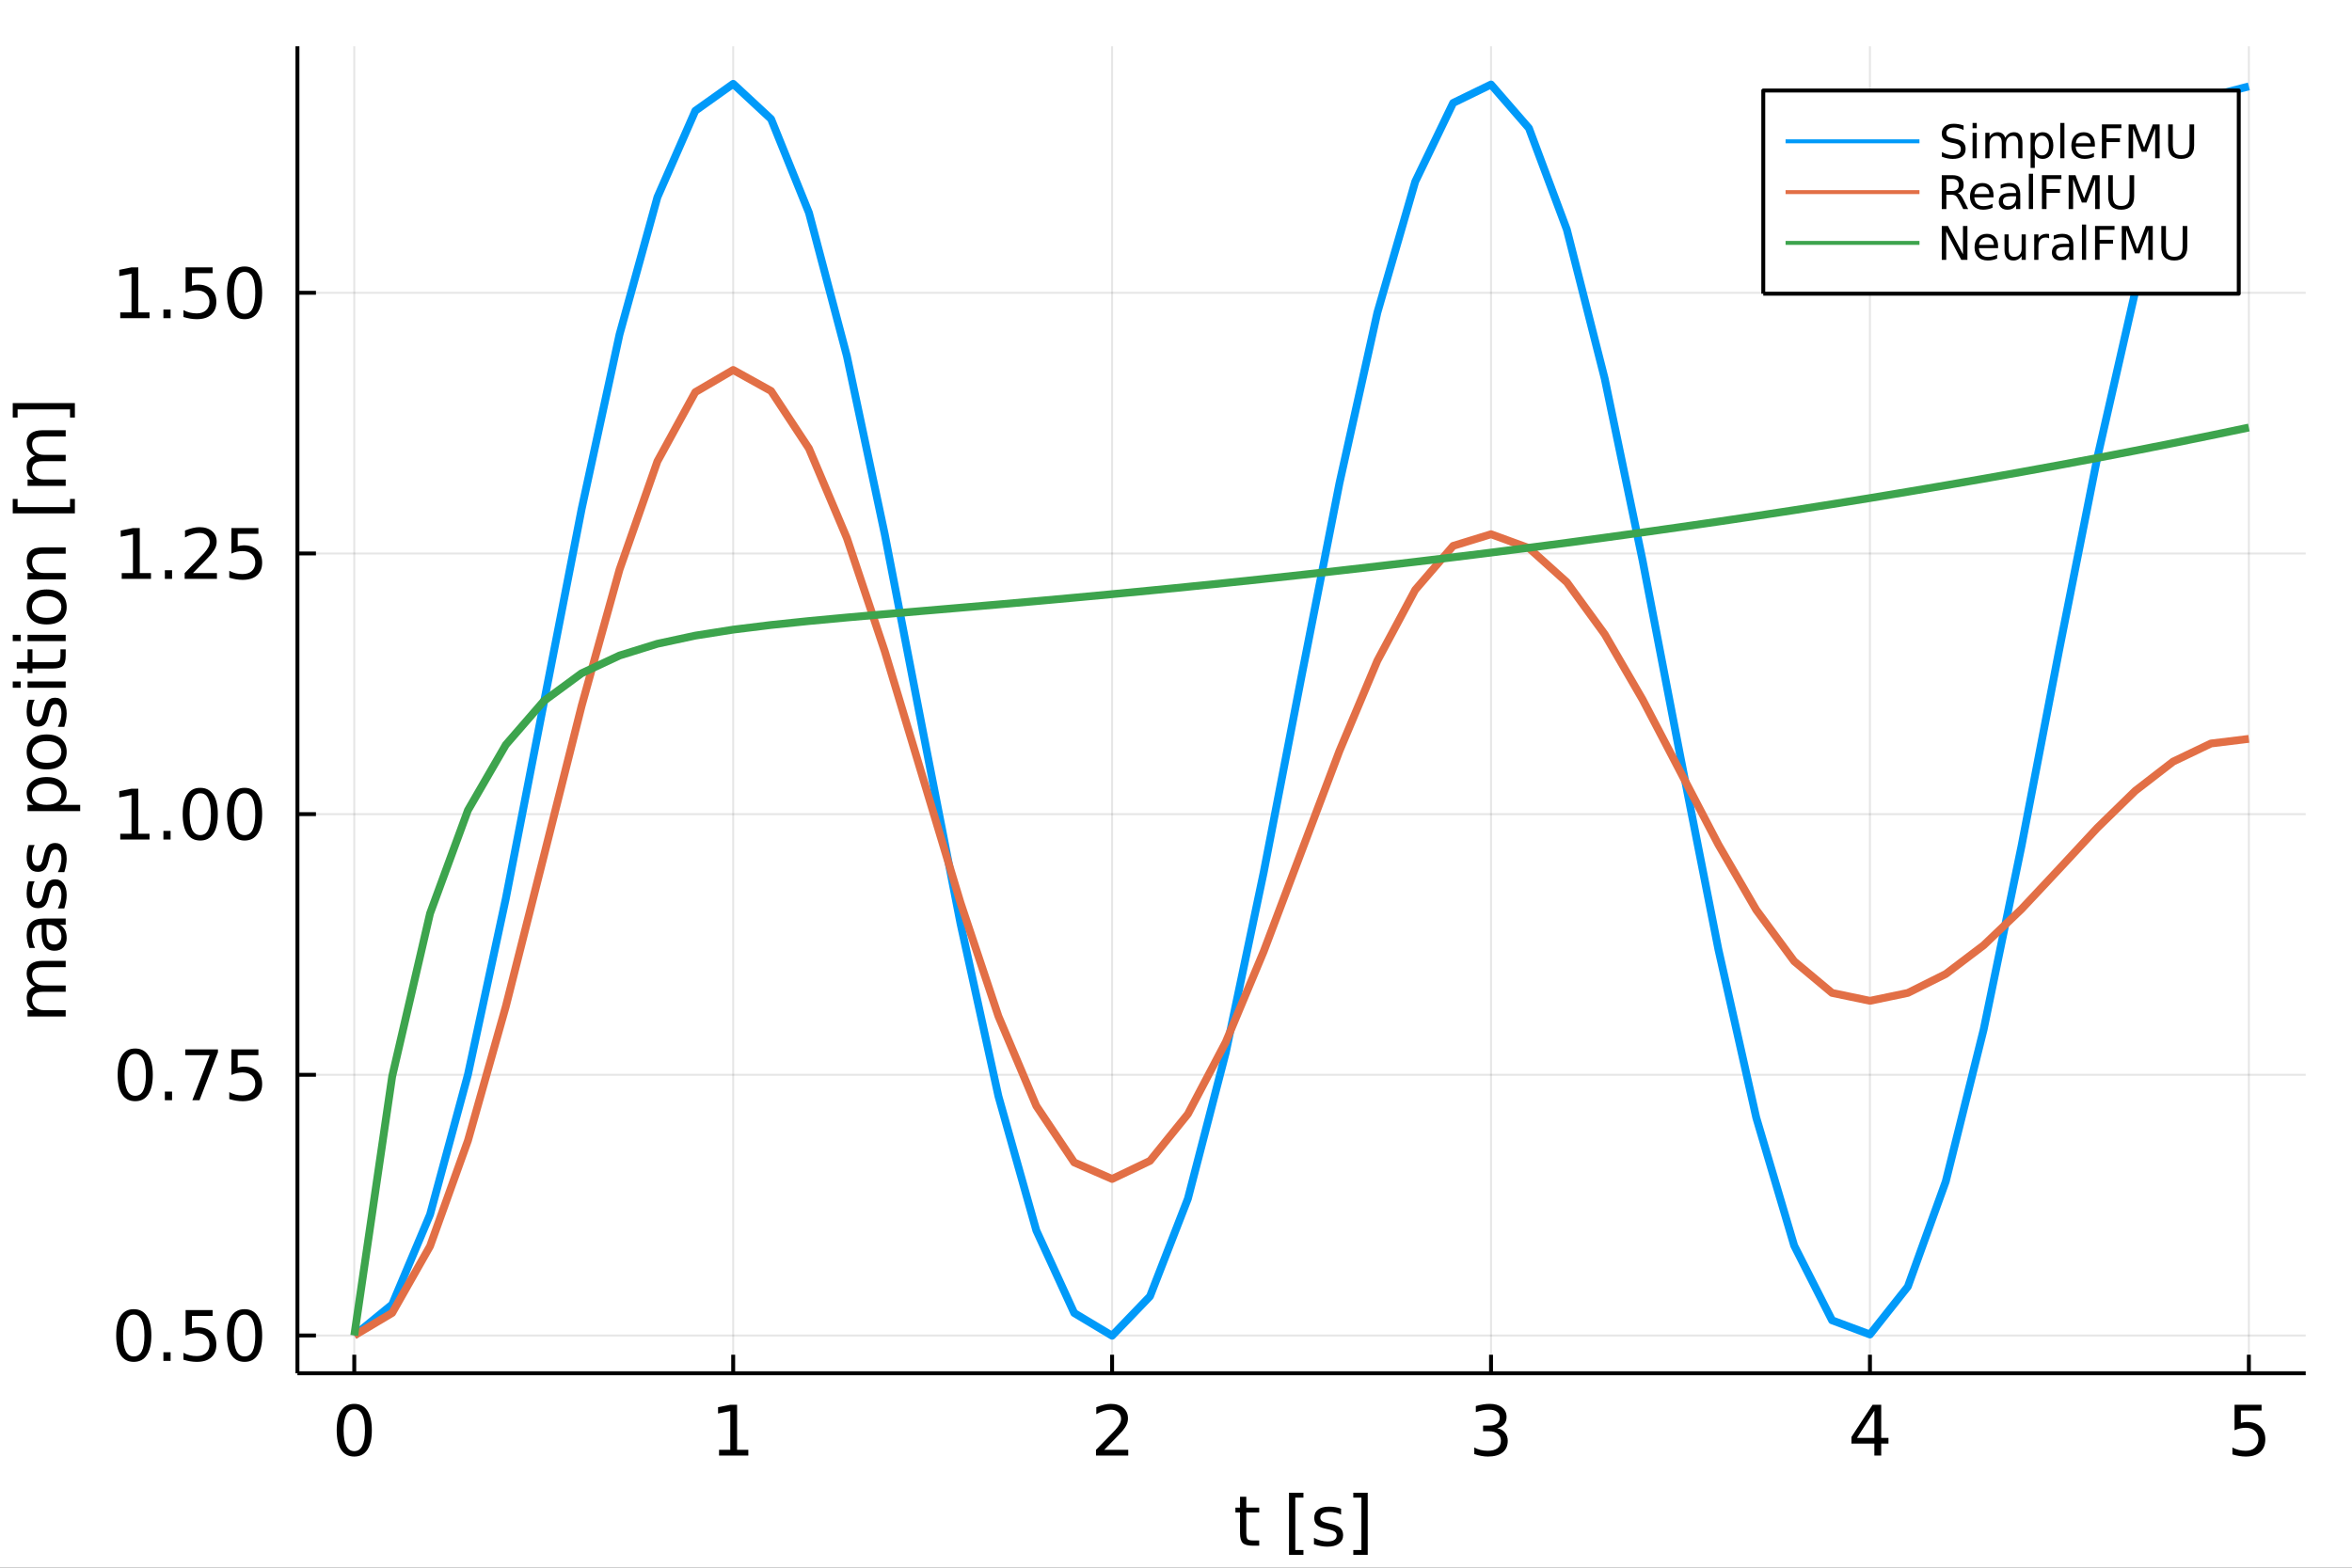 <?xml version="1.0" encoding="utf-8"?>
<svg xmlns="http://www.w3.org/2000/svg" xmlns:xlink="http://www.w3.org/1999/xlink" width="600" height="400" viewBox="0 0 2400 1600">
<rect x="0" y="0" width="2400" height="1600" fill="#333333" stroke="none"/>
<defs>
  <clipPath id="clip330">
    <rect x="0" y="0" width="2400" height="1600"/>
  </clipPath>
</defs>
<path clip-path="url(#clip330)" d="
M0 1600 L2400 1600 L2400 0 L0 0  Z
  " fill="#ffffff" fill-rule="evenodd" fill-opacity="1"/>
<defs>
  <clipPath id="clip331">
    <rect x="480" y="0" width="1681" height="1600"/>
  </clipPath>
</defs>
<path clip-path="url(#clip330)" d="
M303.503 1401.58 L2352.76 1401.58 L2352.76 47.244 L303.503 47.244  Z
  " fill="#ffffff" fill-rule="evenodd" fill-opacity="1"/>
<defs>
  <clipPath id="clip332">
    <rect x="303" y="47" width="2050" height="1355"/>
  </clipPath>
</defs>
<polyline clip-path="url(#clip332)" style="stroke:#000000; stroke-linecap:butt; stroke-linejoin:round; stroke-width:2; stroke-opacity:0.1; fill:none" points="
  361.501,1401.58 361.501,47.244 
  "/>
<polyline clip-path="url(#clip332)" style="stroke:#000000; stroke-linecap:butt; stroke-linejoin:round; stroke-width:2; stroke-opacity:0.1; fill:none" points="
  748.152,1401.58 748.152,47.244 
  "/>
<polyline clip-path="url(#clip332)" style="stroke:#000000; stroke-linecap:butt; stroke-linejoin:round; stroke-width:2; stroke-opacity:0.1; fill:none" points="
  1134.8,1401.58 1134.8,47.244 
  "/>
<polyline clip-path="url(#clip332)" style="stroke:#000000; stroke-linecap:butt; stroke-linejoin:round; stroke-width:2; stroke-opacity:0.1; fill:none" points="
  1521.46,1401.58 1521.46,47.244 
  "/>
<polyline clip-path="url(#clip332)" style="stroke:#000000; stroke-linecap:butt; stroke-linejoin:round; stroke-width:2; stroke-opacity:0.1; fill:none" points="
  1908.11,1401.58 1908.11,47.244 
  "/>
<polyline clip-path="url(#clip332)" style="stroke:#000000; stroke-linecap:butt; stroke-linejoin:round; stroke-width:2; stroke-opacity:0.1; fill:none" points="
  2294.76,1401.58 2294.76,47.244 
  "/>
<polyline clip-path="url(#clip330)" style="stroke:#000000; stroke-linecap:butt; stroke-linejoin:round; stroke-width:4; stroke-opacity:1; fill:none" points="
  303.503,1401.58 2352.76,1401.58 
  "/>
<polyline clip-path="url(#clip330)" style="stroke:#000000; stroke-linecap:butt; stroke-linejoin:round; stroke-width:4; stroke-opacity:1; fill:none" points="
  361.501,1401.58 361.501,1382.68 
  "/>
<polyline clip-path="url(#clip330)" style="stroke:#000000; stroke-linecap:butt; stroke-linejoin:round; stroke-width:4; stroke-opacity:1; fill:none" points="
  748.152,1401.58 748.152,1382.68 
  "/>
<polyline clip-path="url(#clip330)" style="stroke:#000000; stroke-linecap:butt; stroke-linejoin:round; stroke-width:4; stroke-opacity:1; fill:none" points="
  1134.8,1401.58 1134.8,1382.68 
  "/>
<polyline clip-path="url(#clip330)" style="stroke:#000000; stroke-linecap:butt; stroke-linejoin:round; stroke-width:4; stroke-opacity:1; fill:none" points="
  1521.46,1401.58 1521.46,1382.68 
  "/>
<polyline clip-path="url(#clip330)" style="stroke:#000000; stroke-linecap:butt; stroke-linejoin:round; stroke-width:4; stroke-opacity:1; fill:none" points="
  1908.11,1401.58 1908.11,1382.68 
  "/>
<polyline clip-path="url(#clip330)" style="stroke:#000000; stroke-linecap:butt; stroke-linejoin:round; stroke-width:4; stroke-opacity:1; fill:none" points="
  2294.76,1401.58 2294.76,1382.68 
  "/>
<path clip-path="url(#clip330)" d="M361.501 1438.36 Q356.084 1438.36 353.341 1443.71 Q350.633 1449.02 350.633 1459.71 Q350.633 1470.37 353.341 1475.72 Q356.084 1481.03 361.501 1481.03 Q366.952 1481.03 369.66 1475.72 Q372.403 1470.37 372.403 1459.71 Q372.403 1449.02 369.66 1443.71 Q366.952 1438.36 361.501 1438.36 M361.501 1432.8 Q370.216 1432.8 374.799 1439.71 Q379.417 1446.59 379.417 1459.71 Q379.417 1472.8 374.799 1479.71 Q370.216 1486.59 361.501 1486.59 Q352.785 1486.59 348.167 1479.71 Q343.584 1472.8 343.584 1459.71 Q343.584 1446.59 348.167 1439.71 Q352.785 1432.8 361.501 1432.8 Z" fill="#000000" fill-rule="evenodd" fill-opacity="1" /><path clip-path="url(#clip330)" d="M733.725 1479.68 L745.183 1479.68 L745.183 1440.13 L732.718 1442.63 L732.718 1436.24 L745.114 1433.74 L752.128 1433.74 L752.128 1479.68 L763.586 1479.68 L763.586 1485.58 L733.725 1485.58 L733.725 1479.68 Z" fill="#000000" fill-rule="evenodd" fill-opacity="1" /><path clip-path="url(#clip330)" d="M1126.78 1479.68 L1151.26 1479.68 L1151.26 1485.58 L1118.35 1485.58 L1118.35 1479.68 Q1122.34 1475.55 1129.21 1468.6 Q1136.12 1461.62 1137.89 1459.61 Q1141.26 1455.82 1142.58 1453.22 Q1143.94 1450.58 1143.94 1448.05 Q1143.94 1443.91 1141.02 1441.31 Q1138.14 1438.71 1133.48 1438.71 Q1130.19 1438.71 1126.51 1439.85 Q1122.86 1441 1118.69 1443.32 L1118.69 1436.24 Q1122.93 1434.54 1126.61 1433.67 Q1130.29 1432.8 1133.35 1432.8 Q1141.4 1432.8 1146.19 1436.83 Q1150.98 1440.86 1150.98 1447.59 Q1150.98 1450.79 1149.77 1453.67 Q1148.59 1456.52 1145.43 1460.41 Q1144.56 1461.41 1139.91 1466.24 Q1135.26 1471.03 1126.78 1479.68 Z" fill="#000000" fill-rule="evenodd" fill-opacity="1" /><path clip-path="url(#clip330)" d="M1527.83 1457.63 Q1532.86 1458.7 1535.67 1462.11 Q1538.52 1465.51 1538.52 1470.51 Q1538.52 1478.18 1533.24 1482.39 Q1527.97 1486.59 1518.24 1486.59 Q1514.98 1486.59 1511.51 1485.93 Q1508.07 1485.3 1504.39 1484.02 L1504.39 1477.25 Q1507.31 1478.95 1510.78 1479.82 Q1514.25 1480.68 1518.04 1480.68 Q1524.63 1480.68 1528.07 1478.08 Q1531.54 1475.48 1531.54 1470.51 Q1531.54 1465.93 1528.31 1463.36 Q1525.12 1460.75 1519.39 1460.75 L1513.35 1460.75 L1513.35 1454.99 L1519.67 1454.99 Q1524.84 1454.99 1527.58 1452.94 Q1530.33 1450.86 1530.33 1446.97 Q1530.33 1442.98 1527.48 1440.86 Q1524.67 1438.71 1519.39 1438.71 Q1516.51 1438.71 1513.21 1439.33 Q1509.91 1439.96 1505.95 1441.27 L1505.95 1435.02 Q1509.94 1433.91 1513.42 1433.36 Q1516.92 1432.8 1520.01 1432.8 Q1528 1432.8 1532.65 1436.45 Q1537.31 1440.06 1537.31 1446.24 Q1537.31 1450.55 1534.84 1453.53 Q1532.38 1456.48 1527.83 1457.63 Z" fill="#000000" fill-rule="evenodd" fill-opacity="1" /><path clip-path="url(#clip330)" d="M1912.62 1439.85 L1894.91 1467.52 L1912.62 1467.52 L1912.62 1439.85 M1910.78 1433.74 L1919.6 1433.74 L1919.6 1467.52 L1927 1467.52 L1927 1473.36 L1919.6 1473.36 L1919.6 1485.58 L1912.62 1485.58 L1912.62 1473.36 L1889.22 1473.36 L1889.22 1466.59 L1910.78 1433.74 Z" fill="#000000" fill-rule="evenodd" fill-opacity="1" /><path clip-path="url(#clip330)" d="M2280.17 1433.74 L2307.71 1433.74 L2307.71 1439.64 L2286.6 1439.64 L2286.6 1452.35 Q2288.13 1451.83 2289.65 1451.59 Q2291.18 1451.31 2292.71 1451.31 Q2301.39 1451.31 2306.46 1456.07 Q2311.53 1460.82 2311.53 1468.95 Q2311.53 1477.32 2306.32 1481.97 Q2301.11 1486.59 2291.63 1486.59 Q2288.37 1486.59 2284.97 1486.03 Q2281.6 1485.48 2277.99 1484.36 L2277.99 1477.32 Q2281.11 1479.02 2284.45 1479.85 Q2287.78 1480.68 2291.49 1480.68 Q2297.5 1480.68 2301.01 1477.52 Q2304.52 1474.36 2304.52 1468.95 Q2304.52 1463.53 2301.01 1460.37 Q2297.5 1457.21 2291.49 1457.21 Q2288.68 1457.21 2285.87 1457.84 Q2283.09 1458.46 2280.17 1459.78 L2280.17 1433.74 Z" fill="#000000" fill-rule="evenodd" fill-opacity="1" /><path clip-path="url(#clip330)" d="M1271.74 1527.62 L1271.74 1538.66 L1284.9 1538.66 L1284.9 1543.62 L1271.74 1543.62 L1271.74 1564.74 Q1271.74 1569.49 1273.03 1570.85 Q1274.35 1572.2 1278.34 1572.2 L1284.9 1572.2 L1284.9 1577.55 L1278.34 1577.55 Q1270.94 1577.55 1268.13 1574.8 Q1265.32 1572.03 1265.32 1564.74 L1265.32 1543.62 L1260.63 1543.62 L1260.63 1538.66 L1265.32 1538.66 L1265.32 1527.62 L1271.74 1527.62 Z" fill="#000000" fill-rule="evenodd" fill-opacity="1" /><path clip-path="url(#clip330)" d="M1315.32 1523.52 L1330.04 1523.52 L1330.04 1528.49 L1321.71 1528.49 L1321.71 1581.96 L1330.04 1581.96 L1330.04 1586.92 L1315.32 1586.92 L1315.32 1523.52 Z" fill="#000000" fill-rule="evenodd" fill-opacity="1" /><path clip-path="url(#clip330)" d="M1368.44 1539.8 L1368.44 1545.85 Q1365.73 1544.46 1362.82 1543.76 Q1359.9 1543.07 1356.78 1543.07 Q1352.02 1543.07 1349.62 1544.53 Q1347.26 1545.99 1347.26 1548.9 Q1347.26 1551.12 1348.96 1552.41 Q1350.66 1553.66 1355.8 1554.8 L1357.99 1555.29 Q1364.8 1556.75 1367.64 1559.42 Q1370.53 1562.06 1370.53 1566.82 Q1370.53 1572.24 1366.22 1575.4 Q1361.95 1578.55 1354.45 1578.55 Q1351.32 1578.55 1347.92 1577.93 Q1344.55 1577.34 1340.8 1576.12 L1340.8 1569.53 Q1344.34 1571.37 1347.78 1572.3 Q1351.22 1573.21 1354.59 1573.21 Q1359.1 1573.21 1361.53 1571.68 Q1363.96 1570.12 1363.96 1567.3 Q1363.96 1564.7 1362.19 1563.31 Q1360.46 1561.92 1354.52 1560.64 L1352.3 1560.12 Q1346.36 1558.87 1343.72 1556.3 Q1341.08 1553.69 1341.08 1549.18 Q1341.08 1543.69 1344.97 1540.71 Q1348.86 1537.72 1356.01 1537.72 Q1359.55 1537.72 1362.68 1538.24 Q1365.8 1538.76 1368.44 1539.8 Z" fill="#000000" fill-rule="evenodd" fill-opacity="1" /><path clip-path="url(#clip330)" d="M1395.63 1523.52 L1395.63 1586.92 L1380.91 1586.92 L1380.91 1581.96 L1389.21 1581.96 L1389.21 1528.49 L1380.91 1528.49 L1380.91 1523.52 L1395.63 1523.52 Z" fill="#000000" fill-rule="evenodd" fill-opacity="1" /><polyline clip-path="url(#clip332)" style="stroke:#000000; stroke-linecap:butt; stroke-linejoin:round; stroke-width:2; stroke-opacity:0.1; fill:none" points="
  303.503,1363.02 2352.76,1363.02 
  "/>
<polyline clip-path="url(#clip332)" style="stroke:#000000; stroke-linecap:butt; stroke-linejoin:round; stroke-width:2; stroke-opacity:0.1; fill:none" points="
  303.503,1096.97 2352.76,1096.97 
  "/>
<polyline clip-path="url(#clip332)" style="stroke:#000000; stroke-linecap:butt; stroke-linejoin:round; stroke-width:2; stroke-opacity:0.1; fill:none" points="
  303.503,830.926 2352.76,830.926 
  "/>
<polyline clip-path="url(#clip332)" style="stroke:#000000; stroke-linecap:butt; stroke-linejoin:round; stroke-width:2; stroke-opacity:0.1; fill:none" points="
  303.503,564.878 2352.76,564.878 
  "/>
<polyline clip-path="url(#clip332)" style="stroke:#000000; stroke-linecap:butt; stroke-linejoin:round; stroke-width:2; stroke-opacity:0.1; fill:none" points="
  303.503,298.829 2352.76,298.829 
  "/>
<polyline clip-path="url(#clip330)" style="stroke:#000000; stroke-linecap:butt; stroke-linejoin:round; stroke-width:4; stroke-opacity:1; fill:none" points="
  303.503,1401.58 303.503,47.244 
  "/>
<polyline clip-path="url(#clip330)" style="stroke:#000000; stroke-linecap:butt; stroke-linejoin:round; stroke-width:4; stroke-opacity:1; fill:none" points="
  303.503,1363.02 322.401,1363.02 
  "/>
<polyline clip-path="url(#clip330)" style="stroke:#000000; stroke-linecap:butt; stroke-linejoin:round; stroke-width:4; stroke-opacity:1; fill:none" points="
  303.503,1096.97 322.401,1096.97 
  "/>
<polyline clip-path="url(#clip330)" style="stroke:#000000; stroke-linecap:butt; stroke-linejoin:round; stroke-width:4; stroke-opacity:1; fill:none" points="
  303.503,830.926 322.401,830.926 
  "/>
<polyline clip-path="url(#clip330)" style="stroke:#000000; stroke-linecap:butt; stroke-linejoin:round; stroke-width:4; stroke-opacity:1; fill:none" points="
  303.503,564.878 322.401,564.878 
  "/>
<polyline clip-path="url(#clip330)" style="stroke:#000000; stroke-linecap:butt; stroke-linejoin:round; stroke-width:4; stroke-opacity:1; fill:none" points="
  303.503,298.829 322.401,298.829 
  "/>
<path clip-path="url(#clip330)" d="M136.497 1341.72 Q131.08 1341.72 128.337 1347.07 Q125.629 1352.38 125.629 1363.08 Q125.629 1373.73 128.337 1379.08 Q131.08 1384.39 136.497 1384.39 Q141.948 1384.39 144.656 1379.08 Q147.399 1373.73 147.399 1363.08 Q147.399 1352.38 144.656 1347.07 Q141.948 1341.72 136.497 1341.72 M136.497 1336.17 Q145.212 1336.17 149.795 1343.08 Q154.413 1349.95 154.413 1363.08 Q154.413 1376.17 149.795 1383.08 Q145.212 1389.95 136.497 1389.95 Q127.781 1389.95 123.163 1383.08 Q118.58 1376.17 118.58 1363.08 Q118.58 1349.95 123.163 1343.08 Q127.781 1336.17 136.497 1336.17 Z" fill="#000000" fill-rule="evenodd" fill-opacity="1" /><path clip-path="url(#clip330)" d="M166.74 1380.12 L174.066 1380.12 L174.066 1388.94 L166.74 1388.94 L166.74 1380.12 Z" fill="#000000" fill-rule="evenodd" fill-opacity="1" /><path clip-path="url(#clip330)" d="M189.413 1337.1 L216.948 1337.1 L216.948 1343.01 L195.837 1343.01 L195.837 1355.71 Q197.364 1355.19 198.892 1354.95 Q200.42 1354.67 201.948 1354.67 Q210.628 1354.67 215.698 1359.43 Q220.767 1364.19 220.767 1372.31 Q220.767 1380.68 215.559 1385.33 Q210.35 1389.95 200.871 1389.95 Q197.608 1389.95 194.205 1389.39 Q190.837 1388.84 187.226 1387.73 L187.226 1380.68 Q190.351 1382.38 193.684 1383.21 Q197.017 1384.05 200.732 1384.05 Q206.739 1384.05 210.246 1380.89 Q213.753 1377.73 213.753 1372.31 Q213.753 1366.89 210.246 1363.73 Q206.739 1360.58 200.732 1360.58 Q197.92 1360.58 195.108 1361.2 Q192.33 1361.83 189.413 1363.14 L189.413 1337.1 Z" fill="#000000" fill-rule="evenodd" fill-opacity="1" /><path clip-path="url(#clip330)" d="M249.586 1341.72 Q244.17 1341.72 241.427 1347.07 Q238.718 1352.38 238.718 1363.08 Q238.718 1373.73 241.427 1379.08 Q244.17 1384.39 249.586 1384.39 Q255.038 1384.39 257.746 1379.08 Q260.489 1373.73 260.489 1363.08 Q260.489 1352.38 257.746 1347.07 Q255.038 1341.72 249.586 1341.72 M249.586 1336.17 Q258.302 1336.17 262.885 1343.08 Q267.503 1349.95 267.503 1363.08 Q267.503 1376.17 262.885 1383.08 Q258.302 1389.95 249.586 1389.95 Q240.871 1389.95 236.253 1383.08 Q231.67 1376.17 231.67 1363.08 Q231.67 1349.95 236.253 1343.08 Q240.871 1336.17 249.586 1336.17 Z" fill="#000000" fill-rule="evenodd" fill-opacity="1" /><path clip-path="url(#clip330)" d="M137.99 1075.67 Q132.573 1075.67 129.83 1081.02 Q127.122 1086.33 127.122 1097.03 Q127.122 1107.69 129.83 1113.03 Q132.573 1118.35 137.99 1118.35 Q143.441 1118.35 146.149 1113.03 Q148.892 1107.69 148.892 1097.03 Q148.892 1086.33 146.149 1081.02 Q143.441 1075.67 137.99 1075.67 M137.99 1070.12 Q146.705 1070.12 151.288 1077.03 Q155.906 1083.9 155.906 1097.03 Q155.906 1110.12 151.288 1117.03 Q146.705 1123.9 137.99 1123.9 Q129.275 1123.9 124.657 1117.03 Q120.073 1110.12 120.073 1097.03 Q120.073 1083.9 124.657 1077.03 Q129.275 1070.12 137.99 1070.12 Z" fill="#000000" fill-rule="evenodd" fill-opacity="1" /><path clip-path="url(#clip330)" d="M168.233 1114.08 L175.559 1114.08 L175.559 1122.89 L168.233 1122.89 L168.233 1114.08 Z" fill="#000000" fill-rule="evenodd" fill-opacity="1" /><path clip-path="url(#clip330)" d="M189.066 1071.05 L222.399 1071.05 L222.399 1074.04 L203.58 1122.89 L196.253 1122.89 L213.962 1076.96 L189.066 1076.96 L189.066 1071.05 Z" fill="#000000" fill-rule="evenodd" fill-opacity="1" /><path clip-path="url(#clip330)" d="M236.149 1071.05 L263.684 1071.05 L263.684 1076.96 L242.573 1076.96 L242.573 1089.67 Q244.1 1089.14 245.628 1088.9 Q247.156 1088.62 248.684 1088.62 Q257.364 1088.62 262.434 1093.38 Q267.503 1098.14 267.503 1106.26 Q267.503 1114.63 262.295 1119.28 Q257.086 1123.9 247.607 1123.9 Q244.343 1123.9 240.941 1123.35 Q237.573 1122.79 233.961 1121.68 L233.961 1114.63 Q237.086 1116.33 240.42 1117.17 Q243.753 1118 247.468 1118 Q253.475 1118 256.982 1114.84 Q260.489 1111.68 260.489 1106.26 Q260.489 1100.85 256.982 1097.69 Q253.475 1094.53 247.468 1094.53 Q244.656 1094.53 241.843 1095.15 Q239.066 1095.78 236.149 1097.1 L236.149 1071.05 Z" fill="#000000" fill-rule="evenodd" fill-opacity="1" /><path clip-path="url(#clip330)" d="M122.712 850.943 L134.17 850.943 L134.17 811.395 L121.705 813.895 L121.705 807.506 L134.101 805.006 L141.115 805.006 L141.115 850.943 L152.573 850.943 L152.573 856.846 L122.712 856.846 L122.712 850.943 Z" fill="#000000" fill-rule="evenodd" fill-opacity="1" /><path clip-path="url(#clip330)" d="M166.74 848.027 L174.066 848.027 L174.066 856.846 L166.74 856.846 L166.74 848.027 Z" fill="#000000" fill-rule="evenodd" fill-opacity="1" /><path clip-path="url(#clip330)" d="M204.344 809.624 Q198.927 809.624 196.184 814.971 Q193.476 820.284 193.476 830.978 Q193.476 841.638 196.184 846.985 Q198.927 852.298 204.344 852.298 Q209.795 852.298 212.503 846.985 Q215.246 841.638 215.246 830.978 Q215.246 820.284 212.503 814.971 Q209.795 809.624 204.344 809.624 M204.344 804.069 Q213.059 804.069 217.642 810.978 Q222.26 817.853 222.26 830.978 Q222.26 844.068 217.642 850.978 Q213.059 857.853 204.344 857.853 Q195.628 857.853 191.01 850.978 Q186.427 844.068 186.427 830.978 Q186.427 817.853 191.01 810.978 Q195.628 804.069 204.344 804.069 Z" fill="#000000" fill-rule="evenodd" fill-opacity="1" /><path clip-path="url(#clip330)" d="M249.586 809.624 Q244.17 809.624 241.427 814.971 Q238.718 820.284 238.718 830.978 Q238.718 841.638 241.427 846.985 Q244.17 852.298 249.586 852.298 Q255.038 852.298 257.746 846.985 Q260.489 841.638 260.489 830.978 Q260.489 820.284 257.746 814.971 Q255.038 809.624 249.586 809.624 M249.586 804.069 Q258.302 804.069 262.885 810.978 Q267.503 817.853 267.503 830.978 Q267.503 844.068 262.885 850.978 Q258.302 857.853 249.586 857.853 Q240.871 857.853 236.253 850.978 Q231.67 844.068 231.67 830.978 Q231.67 817.853 236.253 810.978 Q240.871 804.069 249.586 804.069 Z" fill="#000000" fill-rule="evenodd" fill-opacity="1" /><path clip-path="url(#clip330)" d="M124.205 584.895 L135.663 584.895 L135.663 545.347 L123.198 547.846 L123.198 541.458 L135.594 538.958 L142.608 538.958 L142.608 584.895 L154.066 584.895 L154.066 590.798 L124.205 590.798 L124.205 584.895 Z" fill="#000000" fill-rule="evenodd" fill-opacity="1" /><path clip-path="url(#clip330)" d="M168.233 581.978 L175.559 581.978 L175.559 590.798 L168.233 590.798 L168.233 581.978 Z" fill="#000000" fill-rule="evenodd" fill-opacity="1" /><path clip-path="url(#clip330)" d="M196.878 584.895 L221.357 584.895 L221.357 590.798 L188.441 590.798 L188.441 584.895 Q192.434 580.763 199.309 573.819 Q206.219 566.839 207.989 564.826 Q211.357 561.041 212.677 558.437 Q214.031 555.798 214.031 553.263 Q214.031 549.131 211.114 546.527 Q208.232 543.923 203.58 543.923 Q200.281 543.923 196.601 545.069 Q192.955 546.215 188.788 548.541 L188.788 541.458 Q193.024 539.756 196.705 538.888 Q200.385 538.02 203.441 538.02 Q211.496 538.02 216.288 542.048 Q221.08 546.076 221.08 552.812 Q221.08 556.006 219.864 558.888 Q218.684 561.735 215.524 565.624 Q214.656 566.631 210.003 571.457 Q205.351 576.249 196.878 584.895 Z" fill="#000000" fill-rule="evenodd" fill-opacity="1" /><path clip-path="url(#clip330)" d="M236.149 538.958 L263.684 538.958 L263.684 544.86 L242.573 544.86 L242.573 557.569 Q244.1 557.048 245.628 556.805 Q247.156 556.527 248.684 556.527 Q257.364 556.527 262.434 561.284 Q267.503 566.041 267.503 574.166 Q267.503 582.534 262.295 587.187 Q257.086 591.805 247.607 591.805 Q244.343 591.805 240.941 591.249 Q237.573 590.693 233.961 589.582 L233.961 582.534 Q237.086 584.235 240.42 585.069 Q243.753 585.902 247.468 585.902 Q253.475 585.902 256.982 582.742 Q260.489 579.582 260.489 574.166 Q260.489 568.749 256.982 565.589 Q253.475 562.43 247.468 562.43 Q244.656 562.43 241.843 563.055 Q239.066 563.68 236.149 564.999 L236.149 538.958 Z" fill="#000000" fill-rule="evenodd" fill-opacity="1" /><path clip-path="url(#clip330)" d="M122.712 318.846 L134.17 318.846 L134.17 279.298 L121.705 281.798 L121.705 275.409 L134.101 272.909 L141.115 272.909 L141.115 318.846 L152.573 318.846 L152.573 324.749 L122.712 324.749 L122.712 318.846 Z" fill="#000000" fill-rule="evenodd" fill-opacity="1" /><path clip-path="url(#clip330)" d="M166.74 315.93 L174.066 315.93 L174.066 324.749 L166.74 324.749 L166.74 315.93 Z" fill="#000000" fill-rule="evenodd" fill-opacity="1" /><path clip-path="url(#clip330)" d="M189.413 272.909 L216.948 272.909 L216.948 278.812 L195.837 278.812 L195.837 291.52 Q197.364 290.999 198.892 290.756 Q200.42 290.479 201.948 290.479 Q210.628 290.479 215.698 295.235 Q220.767 299.992 220.767 308.117 Q220.767 316.485 215.559 321.138 Q210.35 325.756 200.871 325.756 Q197.608 325.756 194.205 325.201 Q190.837 324.645 187.226 323.534 L187.226 316.485 Q190.351 318.187 193.684 319.02 Q197.017 319.853 200.732 319.853 Q206.739 319.853 210.246 316.694 Q213.753 313.534 213.753 308.117 Q213.753 302.701 210.246 299.541 Q206.739 296.381 200.732 296.381 Q197.92 296.381 195.108 297.006 Q192.33 297.631 189.413 298.951 L189.413 272.909 Z" fill="#000000" fill-rule="evenodd" fill-opacity="1" /><path clip-path="url(#clip330)" d="M249.586 277.527 Q244.17 277.527 241.427 282.874 Q238.718 288.187 238.718 298.881 Q238.718 309.541 241.427 314.888 Q244.17 320.201 249.586 320.201 Q255.038 320.201 257.746 314.888 Q260.489 309.541 260.489 298.881 Q260.489 288.187 257.746 282.874 Q255.038 277.527 249.586 277.527 M249.586 271.972 Q258.302 271.972 262.885 278.881 Q267.503 285.756 267.503 298.881 Q267.503 311.971 262.885 318.881 Q258.302 325.756 249.586 325.756 Q240.871 325.756 236.253 318.881 Q231.67 311.971 231.67 298.881 Q231.67 285.756 236.253 278.881 Q240.871 271.972 249.586 271.972 Z" fill="#000000" fill-rule="evenodd" fill-opacity="1" /><path clip-path="url(#clip330)" d="M35.605 1006.89 Q31.299 1004.5 29.251 1001.16 Q27.202 997.831 27.202 993.317 Q27.202 987.24 31.473 983.942 Q35.709 980.643 43.556 980.643 L67.028 980.643 L67.028 987.067 L43.764 987.067 Q38.174 987.067 35.466 989.046 Q32.758 991.025 32.758 995.088 Q32.758 1000.05 36.056 1002.93 Q39.355 1005.82 45.049 1005.82 L67.028 1005.82 L67.028 1012.24 L43.764 1012.24 Q38.139 1012.24 35.466 1014.22 Q32.758 1016.2 32.758 1020.33 Q32.758 1025.23 36.091 1028.11 Q39.389 1030.99 45.049 1030.99 L67.028 1030.99 L67.028 1037.41 L28.14 1037.41 L28.14 1030.99 L34.181 1030.99 Q30.605 1028.8 28.903 1025.75 Q27.202 1022.69 27.202 1018.49 Q27.202 1014.25 29.355 1011.3 Q31.508 1008.32 35.605 1006.89 Z" fill="#000000" fill-rule="evenodd" fill-opacity="1" /><path clip-path="url(#clip330)" d="M47.48 950.227 Q47.48 957.97 49.251 960.956 Q51.021 963.942 55.292 963.942 Q58.695 963.942 60.709 961.72 Q62.688 959.463 62.688 955.609 Q62.688 950.296 58.938 947.102 Q55.153 943.873 48.903 943.873 L47.48 943.873 L47.48 950.227 M44.841 937.484 L67.028 937.484 L67.028 943.873 L61.125 943.873 Q64.667 946.06 66.368 949.324 Q68.035 952.588 68.035 957.31 Q68.035 963.282 64.702 966.824 Q61.334 970.331 55.709 970.331 Q49.146 970.331 45.813 965.956 Q42.48 961.546 42.48 952.831 L42.48 943.873 L41.855 943.873 Q37.445 943.873 35.049 946.789 Q32.619 949.671 32.619 954.914 Q32.619 958.248 33.417 961.407 Q34.216 964.567 35.813 967.484 L29.91 967.484 Q28.556 963.977 27.896 960.678 Q27.202 957.379 27.202 954.254 Q27.202 945.817 31.577 941.65 Q35.952 937.484 44.841 937.484 Z" fill="#000000" fill-rule="evenodd" fill-opacity="1" /><path clip-path="url(#clip330)" d="M29.285 899.533 L35.327 899.533 Q33.938 902.241 33.244 905.158 Q32.549 908.074 32.549 911.199 Q32.549 915.956 34.008 918.352 Q35.466 920.713 38.383 920.713 Q40.605 920.713 41.889 919.012 Q43.139 917.31 44.285 912.171 L44.771 909.984 Q46.23 903.178 48.903 900.331 Q51.542 897.449 56.299 897.449 Q61.716 897.449 64.875 901.755 Q68.035 906.026 68.035 913.526 Q68.035 916.651 67.41 920.053 Q66.82 923.421 65.605 927.171 L59.007 927.171 Q60.848 923.63 61.785 920.192 Q62.688 916.755 62.688 913.387 Q62.688 908.873 61.16 906.442 Q59.598 904.012 56.785 904.012 Q54.181 904.012 52.792 905.783 Q51.403 907.519 50.118 913.456 L49.598 915.678 Q48.348 921.616 45.778 924.255 Q43.174 926.894 38.66 926.894 Q33.174 926.894 30.188 923.005 Q27.202 919.116 27.202 911.963 Q27.202 908.421 27.723 905.296 Q28.244 902.171 29.285 899.533 Z" fill="#000000" fill-rule="evenodd" fill-opacity="1" /><path clip-path="url(#clip330)" d="M29.285 862.484 L35.327 862.484 Q33.938 865.192 33.244 868.109 Q32.549 871.026 32.549 874.151 Q32.549 878.908 34.008 881.303 Q35.466 883.665 38.383 883.665 Q40.605 883.665 41.889 881.963 Q43.139 880.262 44.285 875.123 L44.771 872.935 Q46.23 866.13 48.903 863.283 Q51.542 860.401 56.299 860.401 Q61.716 860.401 64.875 864.706 Q68.035 868.977 68.035 876.477 Q68.035 879.602 67.41 883.005 Q66.82 886.373 65.605 890.123 L59.007 890.123 Q60.848 886.581 61.785 883.144 Q62.688 879.706 62.688 876.338 Q62.688 871.824 61.16 869.394 Q59.598 866.963 56.785 866.963 Q54.181 866.963 52.792 868.734 Q51.403 870.47 50.118 876.408 L49.598 878.63 Q48.348 884.567 45.778 887.206 Q43.174 889.845 38.66 889.845 Q33.174 889.845 30.188 885.956 Q27.202 882.067 27.202 874.915 Q27.202 871.373 27.723 868.248 Q28.244 865.123 29.285 862.484 Z" fill="#000000" fill-rule="evenodd" fill-opacity="1" /><path clip-path="url(#clip330)" d="M61.195 821.443 L81.82 821.443 L81.82 827.866 L28.14 827.866 L28.14 821.443 L34.042 821.443 Q30.57 819.429 28.903 816.373 Q27.202 813.283 27.202 809.012 Q27.202 801.929 32.827 797.519 Q38.452 793.075 47.618 793.075 Q56.785 793.075 62.41 797.519 Q68.035 801.929 68.035 809.012 Q68.035 813.283 66.368 816.373 Q64.667 819.429 61.195 821.443 M47.618 799.707 Q40.57 799.707 36.577 802.623 Q32.549 805.505 32.549 810.575 Q32.549 815.644 36.577 818.561 Q40.57 821.443 47.618 821.443 Q54.667 821.443 58.695 818.561 Q62.688 815.644 62.688 810.575 Q62.688 805.505 58.695 802.623 Q54.667 799.707 47.618 799.707 Z" fill="#000000" fill-rule="evenodd" fill-opacity="1" /><path clip-path="url(#clip330)" d="M32.619 767.415 Q32.619 772.554 36.646 775.54 Q40.639 778.526 47.618 778.526 Q54.598 778.526 58.625 775.575 Q62.618 772.589 62.618 767.415 Q62.618 762.311 58.591 759.325 Q54.563 756.339 47.618 756.339 Q40.709 756.339 36.681 759.325 Q32.619 762.311 32.619 767.415 M27.202 767.415 Q27.202 759.082 32.619 754.325 Q38.035 749.568 47.618 749.568 Q57.167 749.568 62.618 754.325 Q68.035 759.082 68.035 767.415 Q68.035 775.783 62.618 780.54 Q57.167 785.262 47.618 785.262 Q38.035 785.262 32.619 780.54 Q27.202 775.783 27.202 767.415 Z" fill="#000000" fill-rule="evenodd" fill-opacity="1" /><path clip-path="url(#clip330)" d="M29.285 714.186 L35.327 714.186 Q33.938 716.895 33.244 719.811 Q32.549 722.728 32.549 725.853 Q32.549 730.61 34.008 733.006 Q35.466 735.367 38.383 735.367 Q40.605 735.367 41.889 733.665 Q43.139 731.964 44.285 726.825 L44.771 724.638 Q46.23 717.832 48.903 714.985 Q51.542 712.103 56.299 712.103 Q61.716 712.103 64.875 716.409 Q68.035 720.679 68.035 728.179 Q68.035 731.304 67.41 734.707 Q66.82 738.075 65.605 741.825 L59.007 741.825 Q60.848 738.283 61.785 734.846 Q62.688 731.408 62.688 728.04 Q62.688 723.527 61.16 721.096 Q59.598 718.665 56.785 718.665 Q54.181 718.665 52.792 720.436 Q51.403 722.172 50.118 728.11 L49.598 730.332 Q48.348 736.27 45.778 738.908 Q43.174 741.547 38.66 741.547 Q33.174 741.547 30.188 737.658 Q27.202 733.77 27.202 726.617 Q27.202 723.075 27.723 719.95 Q28.244 716.825 29.285 714.186 Z" fill="#000000" fill-rule="evenodd" fill-opacity="1" /><path clip-path="url(#clip330)" d="M28.14 701.929 L28.14 695.541 L67.028 695.541 L67.028 701.929 L28.14 701.929 M13.001 701.929 L13.001 695.541 L21.091 695.541 L21.091 701.929 L13.001 701.929 Z" fill="#000000" fill-rule="evenodd" fill-opacity="1" /><path clip-path="url(#clip330)" d="M17.098 675.853 L28.14 675.853 L28.14 662.694 L33.105 662.694 L33.105 675.853 L54.216 675.853 Q58.973 675.853 60.327 674.568 Q61.681 673.249 61.681 669.256 L61.681 662.694 L67.028 662.694 L67.028 669.256 Q67.028 676.652 64.285 679.464 Q61.507 682.277 54.216 682.277 L33.105 682.277 L33.105 686.964 L28.14 686.964 L28.14 682.277 L17.098 682.277 L17.098 675.853 Z" fill="#000000" fill-rule="evenodd" fill-opacity="1" /><path clip-path="url(#clip330)" d="M28.14 654.291 L28.14 647.902 L67.028 647.902 L67.028 654.291 L28.14 654.291 M13.001 654.291 L13.001 647.902 L21.091 647.902 L21.091 654.291 L13.001 654.291 Z" fill="#000000" fill-rule="evenodd" fill-opacity="1" /><path clip-path="url(#clip330)" d="M32.619 619.465 Q32.619 624.603 36.646 627.59 Q40.639 630.576 47.618 630.576 Q54.598 630.576 58.625 627.624 Q62.618 624.638 62.618 619.465 Q62.618 614.36 58.591 611.374 Q54.563 608.388 47.618 608.388 Q40.709 608.388 36.681 611.374 Q32.619 614.36 32.619 619.465 M27.202 619.465 Q27.202 611.131 32.619 606.374 Q38.035 601.617 47.618 601.617 Q57.167 601.617 62.618 606.374 Q68.035 611.131 68.035 619.465 Q68.035 627.833 62.618 632.59 Q57.167 637.312 47.618 637.312 Q38.035 637.312 32.619 632.59 Q27.202 627.833 27.202 619.465 Z" fill="#000000" fill-rule="evenodd" fill-opacity="1" /><path clip-path="url(#clip330)" d="M43.556 558.701 L67.028 558.701 L67.028 565.09 L43.764 565.09 Q38.244 565.09 35.501 567.243 Q32.758 569.395 32.758 573.701 Q32.758 578.875 36.056 581.861 Q39.355 584.847 45.049 584.847 L67.028 584.847 L67.028 591.27 L28.14 591.27 L28.14 584.847 L34.181 584.847 Q30.674 582.555 28.938 579.465 Q27.202 576.34 27.202 572.277 Q27.202 565.576 31.369 562.139 Q35.501 558.701 43.556 558.701 Z" fill="#000000" fill-rule="evenodd" fill-opacity="1" /><path clip-path="url(#clip330)" d="M13.001 523.944 L13.001 509.222 L17.966 509.222 L17.966 517.555 L71.438 517.555 L71.438 509.222 L76.403 509.222 L76.403 523.944 L13.001 523.944 Z" fill="#000000" fill-rule="evenodd" fill-opacity="1" /><path clip-path="url(#clip330)" d="M35.605 465.333 Q31.299 462.938 29.251 459.604 Q27.202 456.271 27.202 451.757 Q27.202 445.681 31.473 442.382 Q35.709 439.084 43.556 439.084 L67.028 439.084 L67.028 445.507 L43.764 445.507 Q38.174 445.507 35.466 447.486 Q32.758 449.466 32.758 453.528 Q32.758 458.493 36.056 461.375 Q39.355 464.257 45.049 464.257 L67.028 464.257 L67.028 470.681 L43.764 470.681 Q38.139 470.681 35.466 472.66 Q32.758 474.639 32.758 478.771 Q32.758 483.667 36.091 486.549 Q39.389 489.431 45.049 489.431 L67.028 489.431 L67.028 495.854 L28.14 495.854 L28.14 489.431 L34.181 489.431 Q30.605 487.243 28.903 484.188 Q27.202 481.132 27.202 476.931 Q27.202 472.695 29.355 469.743 Q31.508 466.757 35.605 465.333 Z" fill="#000000" fill-rule="evenodd" fill-opacity="1" /><path clip-path="url(#clip330)" d="M13.001 411.41 L76.403 411.41 L76.403 426.132 L71.438 426.132 L71.438 417.834 L17.966 417.834 L17.966 426.132 L13.001 426.132 L13.001 411.41 Z" fill="#000000" fill-rule="evenodd" fill-opacity="1" /><polyline clip-path="url(#clip332)" style="stroke:#009af9; stroke-linecap:butt; stroke-linejoin:round; stroke-width:8; stroke-opacity:1; fill:none" points="
  361.501,1363.02 400.166,1331.34 438.831,1239.54 477.496,1096.7 516.161,916.94 554.826,717.934 593.492,519.485 632.157,341.362 670.822,201.271 709.487,113.085 
  748.152,85.574 786.817,121.468 825.482,217.213 864.148,363.313 902.813,545.265 941.478,745.027 980.143,942.762 1018.81,1118.86 1057.47,1255.83 1096.14,1340.08 
  1134.8,1363.25 1173.47,1323.03 1212.13,1223.41 1250.8,1074.27 1289.46,890.399 1328.13,690.058 1366.79,493.114 1405.46,319.126 1444.12,185.346 1482.79,105.071 
  1521.46,86.257 1560.12,130.787 1598.79,234.243 1637.45,386.358 1676.12,572.052 1714.78,772.881 1753.45,968.936 1792.11,1140.74 1830.78,1271.26 1869.44,1347.52 
  1908.11,1361.96 1946.77,1313.14 1985.44,1205.89 2024.1,1050.87 2062.77,863.443 2101.43,662.215 2140.1,467.15 2178.76,297.612 2217.43,170.425 2256.09,98.217 
  2294.76,88.157 
  "/>
<polyline clip-path="url(#clip332)" style="stroke:#e26f46; stroke-linecap:butt; stroke-linejoin:round; stroke-width:8; stroke-opacity:1; fill:none" points="
  361.501,1363.02 400.166,1340 438.831,1271.82 477.496,1164.1 516.161,1027.11 554.826,874.165 593.492,720.438 632.157,581.369 670.822,470.861 709.487,400.228 
  748.152,377.604 786.817,399.031 825.482,457.754 864.148,549.143 902.813,664.659 941.478,792.99 980.143,921.437 1018.81,1037.23 1057.47,1128.72 1096.14,1186.39 
  1134.8,1203.26 1173.47,1184.78 1212.13,1136.99 1250.8,1063.53 1289.46,971.135 1328.13,868.754 1366.79,766.411 1405.46,674.351 1444.12,602.002 1482.79,557.13 
  1521.46,545.246 1560.12,559.369 1598.79,594.205 1637.45,647.284 1676.12,713.954 1714.78,787.948 1753.45,861.991 1792.11,928.663 1830.78,981.059 1869.44,1013.38 
  1908.11,1021.44 1946.77,1013.39 1985.44,994.11 2024.1,964.79 2062.77,927.844 2101.43,886.569 2140.1,844.957 2178.76,807.201 2217.43,777.324 2256.09,758.815 
  2294.76,754.091 
  "/>
<polyline clip-path="url(#clip332)" style="stroke:#3da44d; stroke-linecap:butt; stroke-linejoin:round; stroke-width:8; stroke-opacity:1; fill:none" points="
  361.501,1363.02 400.166,1098.67 438.831,932.255 477.496,826.94 516.161,760.114 554.826,715.579 593.492,687.152 632.157,669.044 670.822,657.038 709.487,648.725 
  748.152,642.615 786.817,637.848 825.482,633.817 864.148,630.221 902.813,626.841 941.478,623.533 980.143,620.244 1018.81,616.921 1057.47,613.511 1096.14,610.01 
  1134.8,606.411 1173.47,602.705 1212.13,598.884 1250.8,594.951 1289.46,590.897 1328.13,586.716 1366.79,582.405 1405.46,577.971 1444.12,573.423 1482.79,568.765 
  1521.46,563.977 1560.12,559.048 1598.79,553.971 1637.45,548.749 1676.12,543.39 1714.78,537.913 1753.45,532.316 1792.11,526.573 1830.78,520.665 1869.44,514.584 
  1908.11,508.327 1946.77,501.9 1985.44,495.316 2024.1,488.596 2062.77,481.721 2101.43,474.663 2140.1,467.405 2178.76,459.94 2217.43,452.267 2256.09,444.395 
  2294.76,436.339 
  "/>
<path clip-path="url(#clip330)" d="
M1799.25 299.749 L2284.45 299.749 L2284.45 92.389 L1799.25 92.389  Z
  " fill="#ffffff" fill-rule="evenodd" fill-opacity="1"/>
<polyline clip-path="url(#clip330)" style="stroke:#000000; stroke-linecap:butt; stroke-linejoin:round; stroke-width:4; stroke-opacity:1; fill:none" points="
  1799.25,299.749 2284.45,299.749 2284.45,92.389 1799.25,92.389 1799.25,299.749 
  "/>
<polyline clip-path="url(#clip330)" style="stroke:#009af9; stroke-linecap:butt; stroke-linejoin:round; stroke-width:4; stroke-opacity:1; fill:none" points="
  1822.02,144.229 1958.64,144.229 
  "/>
<path clip-path="url(#clip330)" d="M2003.66 128.083 L2003.66 132.643 Q2000.99 131.37 1998.63 130.745 Q1996.27 130.12 1994.07 130.12 Q1990.25 130.12 1988.17 131.601 Q1986.11 133.083 1986.11 135.814 Q1986.11 138.106 1987.47 139.287 Q1988.86 140.444 1992.71 141.162 L1995.53 141.74 Q2000.76 142.736 2003.24 145.259 Q2005.74 147.759 2005.74 151.972 Q2005.74 156.995 2002.36 159.587 Q1999 162.18 1992.5 162.18 Q1990.04 162.18 1987.27 161.624 Q1984.51 161.069 1981.55 159.981 L1981.55 155.166 Q1984.4 156.763 1987.13 157.573 Q1989.86 158.384 1992.5 158.384 Q1996.5 158.384 1998.68 156.81 Q2000.85 155.236 2000.85 152.319 Q2000.85 149.773 1999.28 148.337 Q1997.73 146.902 1994.16 146.185 L1991.32 145.629 Q1986.09 144.587 1983.75 142.365 Q1981.41 140.143 1981.41 136.185 Q1981.41 131.601 1984.63 128.962 Q1987.87 126.324 1993.54 126.324 Q1995.97 126.324 1998.49 126.763 Q2001.02 127.203 2003.66 128.083 Z" fill="#000000" fill-rule="evenodd" fill-opacity="1" /><path clip-path="url(#clip330)" d="M2012.84 135.583 L2017.1 135.583 L2017.1 161.509 L2012.84 161.509 L2012.84 135.583 M2012.84 125.49 L2017.1 125.49 L2017.1 130.884 L2012.84 130.884 L2012.84 125.49 Z" fill="#000000" fill-rule="evenodd" fill-opacity="1" /><path clip-path="url(#clip330)" d="M2046.2 140.56 Q2047.8 137.689 2050.02 136.324 Q2052.24 134.958 2055.25 134.958 Q2059.3 134.958 2061.5 137.805 Q2063.7 140.629 2063.7 145.861 L2063.7 161.509 L2059.42 161.509 L2059.42 145.999 Q2059.42 142.273 2058.1 140.467 Q2056.78 138.662 2054.07 138.662 Q2050.76 138.662 2048.84 140.861 Q2046.92 143.06 2046.92 146.856 L2046.92 161.509 L2042.64 161.509 L2042.64 145.999 Q2042.64 142.249 2041.32 140.467 Q2040 138.662 2037.24 138.662 Q2033.98 138.662 2032.06 140.884 Q2030.14 143.083 2030.14 146.856 L2030.14 161.509 L2025.85 161.509 L2025.85 135.583 L2030.14 135.583 L2030.14 139.611 Q2031.59 137.226 2033.63 136.092 Q2035.67 134.958 2038.47 134.958 Q2041.29 134.958 2043.26 136.393 Q2045.25 137.828 2046.2 140.56 Z" fill="#000000" fill-rule="evenodd" fill-opacity="1" /><path clip-path="url(#clip330)" d="M2076.32 157.62 L2076.32 171.37 L2072.03 171.37 L2072.03 135.583 L2076.32 135.583 L2076.32 139.518 Q2077.66 137.203 2079.7 136.092 Q2081.76 134.958 2084.6 134.958 Q2089.33 134.958 2092.27 138.708 Q2095.23 142.458 2095.23 148.569 Q2095.23 154.68 2092.27 158.43 Q2089.33 162.18 2084.6 162.18 Q2081.76 162.18 2079.7 161.069 Q2077.66 159.935 2076.32 157.62 M2090.81 148.569 Q2090.81 143.87 2088.86 141.208 Q2086.94 138.523 2083.56 138.523 Q2080.18 138.523 2078.24 141.208 Q2076.32 143.87 2076.32 148.569 Q2076.32 153.268 2078.24 155.953 Q2080.18 158.615 2083.56 158.615 Q2086.94 158.615 2088.86 155.953 Q2090.81 153.268 2090.81 148.569 Z" fill="#000000" fill-rule="evenodd" fill-opacity="1" /><path clip-path="url(#clip330)" d="M2102.29 125.49 L2106.55 125.49 L2106.55 161.509 L2102.29 161.509 L2102.29 125.49 Z" fill="#000000" fill-rule="evenodd" fill-opacity="1" /><path clip-path="url(#clip330)" d="M2137.64 147.481 L2137.64 149.564 L2118.05 149.564 Q2118.33 153.962 2120.69 156.277 Q2123.08 158.569 2127.31 158.569 Q2129.77 158.569 2132.06 157.967 Q2134.37 157.365 2136.64 156.161 L2136.64 160.189 Q2134.35 161.161 2131.94 161.671 Q2129.53 162.18 2127.06 162.18 Q2120.85 162.18 2117.22 158.569 Q2113.61 154.958 2113.61 148.8 Q2113.61 142.435 2117.03 138.708 Q2120.48 134.958 2126.32 134.958 Q2131.55 134.958 2134.58 138.337 Q2137.64 141.694 2137.64 147.481 M2133.38 146.231 Q2133.33 142.736 2131.41 140.652 Q2129.51 138.569 2126.36 138.569 Q2122.8 138.569 2120.65 140.583 Q2118.52 142.597 2118.19 146.254 L2133.38 146.231 Z" fill="#000000" fill-rule="evenodd" fill-opacity="1" /><path clip-path="url(#clip330)" d="M2144.81 126.949 L2164.67 126.949 L2164.67 130.884 L2149.49 130.884 L2149.49 141.069 L2163.19 141.069 L2163.19 145.004 L2149.49 145.004 L2149.49 161.509 L2144.81 161.509 L2144.81 126.949 Z" fill="#000000" fill-rule="evenodd" fill-opacity="1" /><path clip-path="url(#clip330)" d="M2172.08 126.949 L2179.05 126.949 L2187.87 150.467 L2196.73 126.949 L2203.7 126.949 L2203.7 161.509 L2199.14 161.509 L2199.14 131.162 L2190.23 154.865 L2185.53 154.865 L2176.62 131.162 L2176.62 161.509 L2172.08 161.509 L2172.08 126.949 Z" fill="#000000" fill-rule="evenodd" fill-opacity="1" /><path clip-path="url(#clip330)" d="M2212.45 126.949 L2217.15 126.949 L2217.15 147.944 Q2217.15 153.499 2219.16 155.953 Q2221.18 158.384 2225.69 158.384 Q2230.18 158.384 2232.2 155.953 Q2234.21 153.499 2234.21 147.944 L2234.21 126.949 L2238.91 126.949 L2238.91 148.523 Q2238.91 155.282 2235.55 158.731 Q2232.22 162.18 2225.69 162.18 Q2219.14 162.18 2215.78 158.731 Q2212.45 155.282 2212.45 148.523 L2212.45 126.949 Z" fill="#000000" fill-rule="evenodd" fill-opacity="1" /><polyline clip-path="url(#clip330)" style="stroke:#e26f46; stroke-linecap:butt; stroke-linejoin:round; stroke-width:4; stroke-opacity:1; fill:none" points="
  1822.02,196.069 1958.64,196.069 
  "/>
<path clip-path="url(#clip330)" d="M1997.8 197.145 Q1999.3 197.654 2000.72 199.321 Q2002.15 200.988 2003.59 203.904 L2008.33 213.349 L2003.31 213.349 L1998.89 204.483 Q1997.17 201.011 1995.55 199.876 Q1993.96 198.742 1991.18 198.742 L1986.09 198.742 L1986.09 213.349 L1981.41 213.349 L1981.41 178.789 L1991.97 178.789 Q1997.89 178.789 2000.81 181.265 Q2003.72 183.742 2003.72 188.742 Q2003.72 192.006 2002.2 194.159 Q2000.69 196.312 1997.8 197.145 M1986.09 182.631 L1986.09 194.9 L1991.97 194.9 Q1995.35 194.9 1997.06 193.349 Q1998.79 191.775 1998.79 188.742 Q1998.79 185.71 1997.06 184.182 Q1995.35 182.631 1991.97 182.631 L1986.09 182.631 Z" fill="#000000" fill-rule="evenodd" fill-opacity="1" /><path clip-path="url(#clip330)" d="M2034.21 199.321 L2034.21 201.404 L2014.63 201.404 Q2014.91 205.802 2017.27 208.117 Q2019.65 210.409 2023.89 210.409 Q2026.34 210.409 2028.63 209.807 Q2030.95 209.205 2033.22 208.001 L2033.22 212.029 Q2030.92 213.001 2028.52 213.511 Q2026.11 214.02 2023.63 214.02 Q2017.43 214.02 2013.79 210.409 Q2010.18 206.798 2010.18 200.64 Q2010.18 194.275 2013.61 190.548 Q2017.06 186.798 2022.89 186.798 Q2028.12 186.798 2031.16 190.177 Q2034.21 193.534 2034.21 199.321 M2029.95 198.071 Q2029.91 194.576 2027.98 192.492 Q2026.09 190.409 2022.94 190.409 Q2019.37 190.409 2017.22 192.423 Q2015.09 194.437 2014.77 198.094 L2029.95 198.071 Z" fill="#000000" fill-rule="evenodd" fill-opacity="1" /><path clip-path="url(#clip330)" d="M2052.98 200.316 Q2047.82 200.316 2045.83 201.497 Q2043.84 202.677 2043.84 205.525 Q2043.84 207.793 2045.32 209.136 Q2046.83 210.455 2049.4 210.455 Q2052.94 210.455 2055.07 207.955 Q2057.22 205.432 2057.22 201.265 L2057.22 200.316 L2052.98 200.316 M2061.48 198.557 L2061.48 213.349 L2057.22 213.349 L2057.22 209.413 Q2055.76 211.775 2053.59 212.909 Q2051.41 214.02 2048.26 214.02 Q2044.28 214.02 2041.92 211.798 Q2039.58 209.552 2039.58 205.802 Q2039.58 201.427 2042.5 199.205 Q2045.44 196.983 2051.25 196.983 L2057.22 196.983 L2057.22 196.566 Q2057.22 193.627 2055.28 192.029 Q2053.35 190.409 2049.86 190.409 Q2047.64 190.409 2045.53 190.941 Q2043.42 191.474 2041.48 192.539 L2041.48 188.603 Q2043.82 187.701 2046.02 187.261 Q2048.22 186.798 2050.3 186.798 Q2055.92 186.798 2058.7 189.714 Q2061.48 192.631 2061.48 198.557 Z" fill="#000000" fill-rule="evenodd" fill-opacity="1" /><path clip-path="url(#clip330)" d="M2070.25 177.33 L2074.51 177.33 L2074.51 213.349 L2070.25 213.349 L2070.25 177.33 Z" fill="#000000" fill-rule="evenodd" fill-opacity="1" /><path clip-path="url(#clip330)" d="M2083.61 178.789 L2103.47 178.789 L2103.47 182.724 L2088.28 182.724 L2088.28 192.909 L2101.99 192.909 L2101.99 196.844 L2088.28 196.844 L2088.28 213.349 L2083.61 213.349 L2083.61 178.789 Z" fill="#000000" fill-rule="evenodd" fill-opacity="1" /><path clip-path="url(#clip330)" d="M2110.88 178.789 L2117.84 178.789 L2126.66 202.307 L2135.53 178.789 L2142.5 178.789 L2142.5 213.349 L2137.94 213.349 L2137.94 183.002 L2129.02 206.705 L2124.33 206.705 L2115.41 183.002 L2115.41 213.349 L2110.88 213.349 L2110.88 178.789 Z" fill="#000000" fill-rule="evenodd" fill-opacity="1" /><path clip-path="url(#clip330)" d="M2151.25 178.789 L2155.95 178.789 L2155.95 199.784 Q2155.95 205.339 2157.96 207.793 Q2159.97 210.224 2164.49 210.224 Q2168.98 210.224 2170.99 207.793 Q2173.01 205.339 2173.01 199.784 L2173.01 178.789 L2177.71 178.789 L2177.71 200.363 Q2177.71 207.122 2174.35 210.571 Q2171.02 214.02 2164.49 214.02 Q2157.94 214.02 2154.58 210.571 Q2151.25 207.122 2151.25 200.363 L2151.25 178.789 Z" fill="#000000" fill-rule="evenodd" fill-opacity="1" /><polyline clip-path="url(#clip330)" style="stroke:#3da44d; stroke-linecap:butt; stroke-linejoin:round; stroke-width:4; stroke-opacity:1; fill:none" points="
  1822.02,247.909 1958.64,247.909 
  "/>
<path clip-path="url(#clip330)" d="M1981.41 230.629 L1987.71 230.629 L2003.03 259.541 L2003.03 230.629 L2007.57 230.629 L2007.57 265.189 L2001.27 265.189 L1985.95 236.277 L1985.95 265.189 L1981.41 265.189 L1981.41 230.629 Z" fill="#000000" fill-rule="evenodd" fill-opacity="1" /><path clip-path="url(#clip330)" d="M2038.86 251.161 L2038.86 253.244 L2019.28 253.244 Q2019.56 257.642 2021.92 259.957 Q2024.3 262.249 2028.54 262.249 Q2030.99 262.249 2033.28 261.647 Q2035.6 261.045 2037.87 259.841 L2037.87 263.869 Q2035.58 264.841 2033.17 265.351 Q2030.76 265.86 2028.28 265.86 Q2022.08 265.86 2018.45 262.249 Q2014.84 258.638 2014.84 252.48 Q2014.84 246.115 2018.26 242.388 Q2021.71 238.638 2027.54 238.638 Q2032.78 238.638 2035.81 242.017 Q2038.86 245.374 2038.86 251.161 M2034.6 249.911 Q2034.56 246.416 2032.64 244.332 Q2030.74 242.249 2027.59 242.249 Q2024.03 242.249 2021.87 244.263 Q2019.74 246.277 2019.42 249.934 L2034.6 249.911 Z" fill="#000000" fill-rule="evenodd" fill-opacity="1" /><path clip-path="url(#clip330)" d="M2045.41 254.957 L2045.41 239.263 L2049.67 239.263 L2049.67 254.795 Q2049.67 258.476 2051.11 260.328 Q2052.54 262.156 2055.41 262.156 Q2058.86 262.156 2060.85 259.957 Q2062.87 257.758 2062.87 253.962 L2062.87 239.263 L2067.13 239.263 L2067.13 265.189 L2062.87 265.189 L2062.87 261.207 Q2061.32 263.568 2059.26 264.726 Q2057.22 265.86 2054.51 265.86 Q2050.04 265.86 2047.73 263.082 Q2045.41 260.304 2045.41 254.957 M2056.13 238.638 L2056.13 238.638 Z" fill="#000000" fill-rule="evenodd" fill-opacity="1" /><path clip-path="url(#clip330)" d="M2090.92 243.244 Q2090.21 242.828 2089.35 242.642 Q2088.52 242.434 2087.5 242.434 Q2083.89 242.434 2081.94 244.795 Q2080.02 247.133 2080.02 251.531 L2080.02 265.189 L2075.74 265.189 L2075.74 239.263 L2080.02 239.263 L2080.02 243.291 Q2081.36 240.929 2083.52 239.795 Q2085.67 238.638 2088.75 238.638 Q2089.19 238.638 2089.72 238.707 Q2090.25 238.754 2090.9 238.869 L2090.92 243.244 Z" fill="#000000" fill-rule="evenodd" fill-opacity="1" /><path clip-path="url(#clip330)" d="M2107.17 252.156 Q2102.01 252.156 2100.02 253.337 Q2098.03 254.517 2098.03 257.365 Q2098.03 259.633 2099.51 260.976 Q2101.02 262.295 2103.59 262.295 Q2107.13 262.295 2109.26 259.795 Q2111.41 257.272 2111.41 253.105 L2111.41 252.156 L2107.17 252.156 M2115.67 250.397 L2115.67 265.189 L2111.41 265.189 L2111.41 261.253 Q2109.95 263.615 2107.77 264.749 Q2105.6 265.86 2102.45 265.86 Q2098.47 265.86 2096.11 263.638 Q2093.77 261.392 2093.77 257.642 Q2093.77 253.267 2096.69 251.045 Q2099.63 248.823 2105.44 248.823 L2111.41 248.823 L2111.41 248.406 Q2111.41 245.467 2109.46 243.869 Q2107.54 242.249 2104.05 242.249 Q2101.83 242.249 2099.72 242.781 Q2097.61 243.314 2095.67 244.379 L2095.67 240.443 Q2098.01 239.541 2100.21 239.101 Q2102.4 238.638 2104.49 238.638 Q2110.11 238.638 2112.89 241.554 Q2115.67 244.471 2115.67 250.397 Z" fill="#000000" fill-rule="evenodd" fill-opacity="1" /><path clip-path="url(#clip330)" d="M2124.44 229.17 L2128.7 229.17 L2128.7 265.189 L2124.44 265.189 L2124.44 229.17 Z" fill="#000000" fill-rule="evenodd" fill-opacity="1" /><path clip-path="url(#clip330)" d="M2137.8 230.629 L2157.66 230.629 L2157.66 234.564 L2142.47 234.564 L2142.47 244.749 L2156.18 244.749 L2156.18 248.684 L2142.47 248.684 L2142.47 265.189 L2137.8 265.189 L2137.8 230.629 Z" fill="#000000" fill-rule="evenodd" fill-opacity="1" /><path clip-path="url(#clip330)" d="M2165.07 230.629 L2172.03 230.629 L2180.85 254.147 L2189.72 230.629 L2196.69 230.629 L2196.69 265.189 L2192.13 265.189 L2192.13 234.842 L2183.21 258.545 L2178.52 258.545 L2169.6 234.842 L2169.6 265.189 L2165.07 265.189 L2165.07 230.629 Z" fill="#000000" fill-rule="evenodd" fill-opacity="1" /><path clip-path="url(#clip330)" d="M2205.44 230.629 L2210.14 230.629 L2210.14 251.624 Q2210.14 257.179 2212.15 259.633 Q2214.16 262.064 2218.68 262.064 Q2223.17 262.064 2225.18 259.633 Q2227.2 257.179 2227.2 251.624 L2227.2 230.629 L2231.89 230.629 L2231.89 252.203 Q2231.89 258.962 2228.54 262.411 Q2225.2 265.86 2218.68 265.86 Q2212.13 265.86 2208.77 262.411 Q2205.44 258.962 2205.44 252.203 L2205.44 230.629 Z" fill="#000000" fill-rule="evenodd" fill-opacity="1" /></svg>
